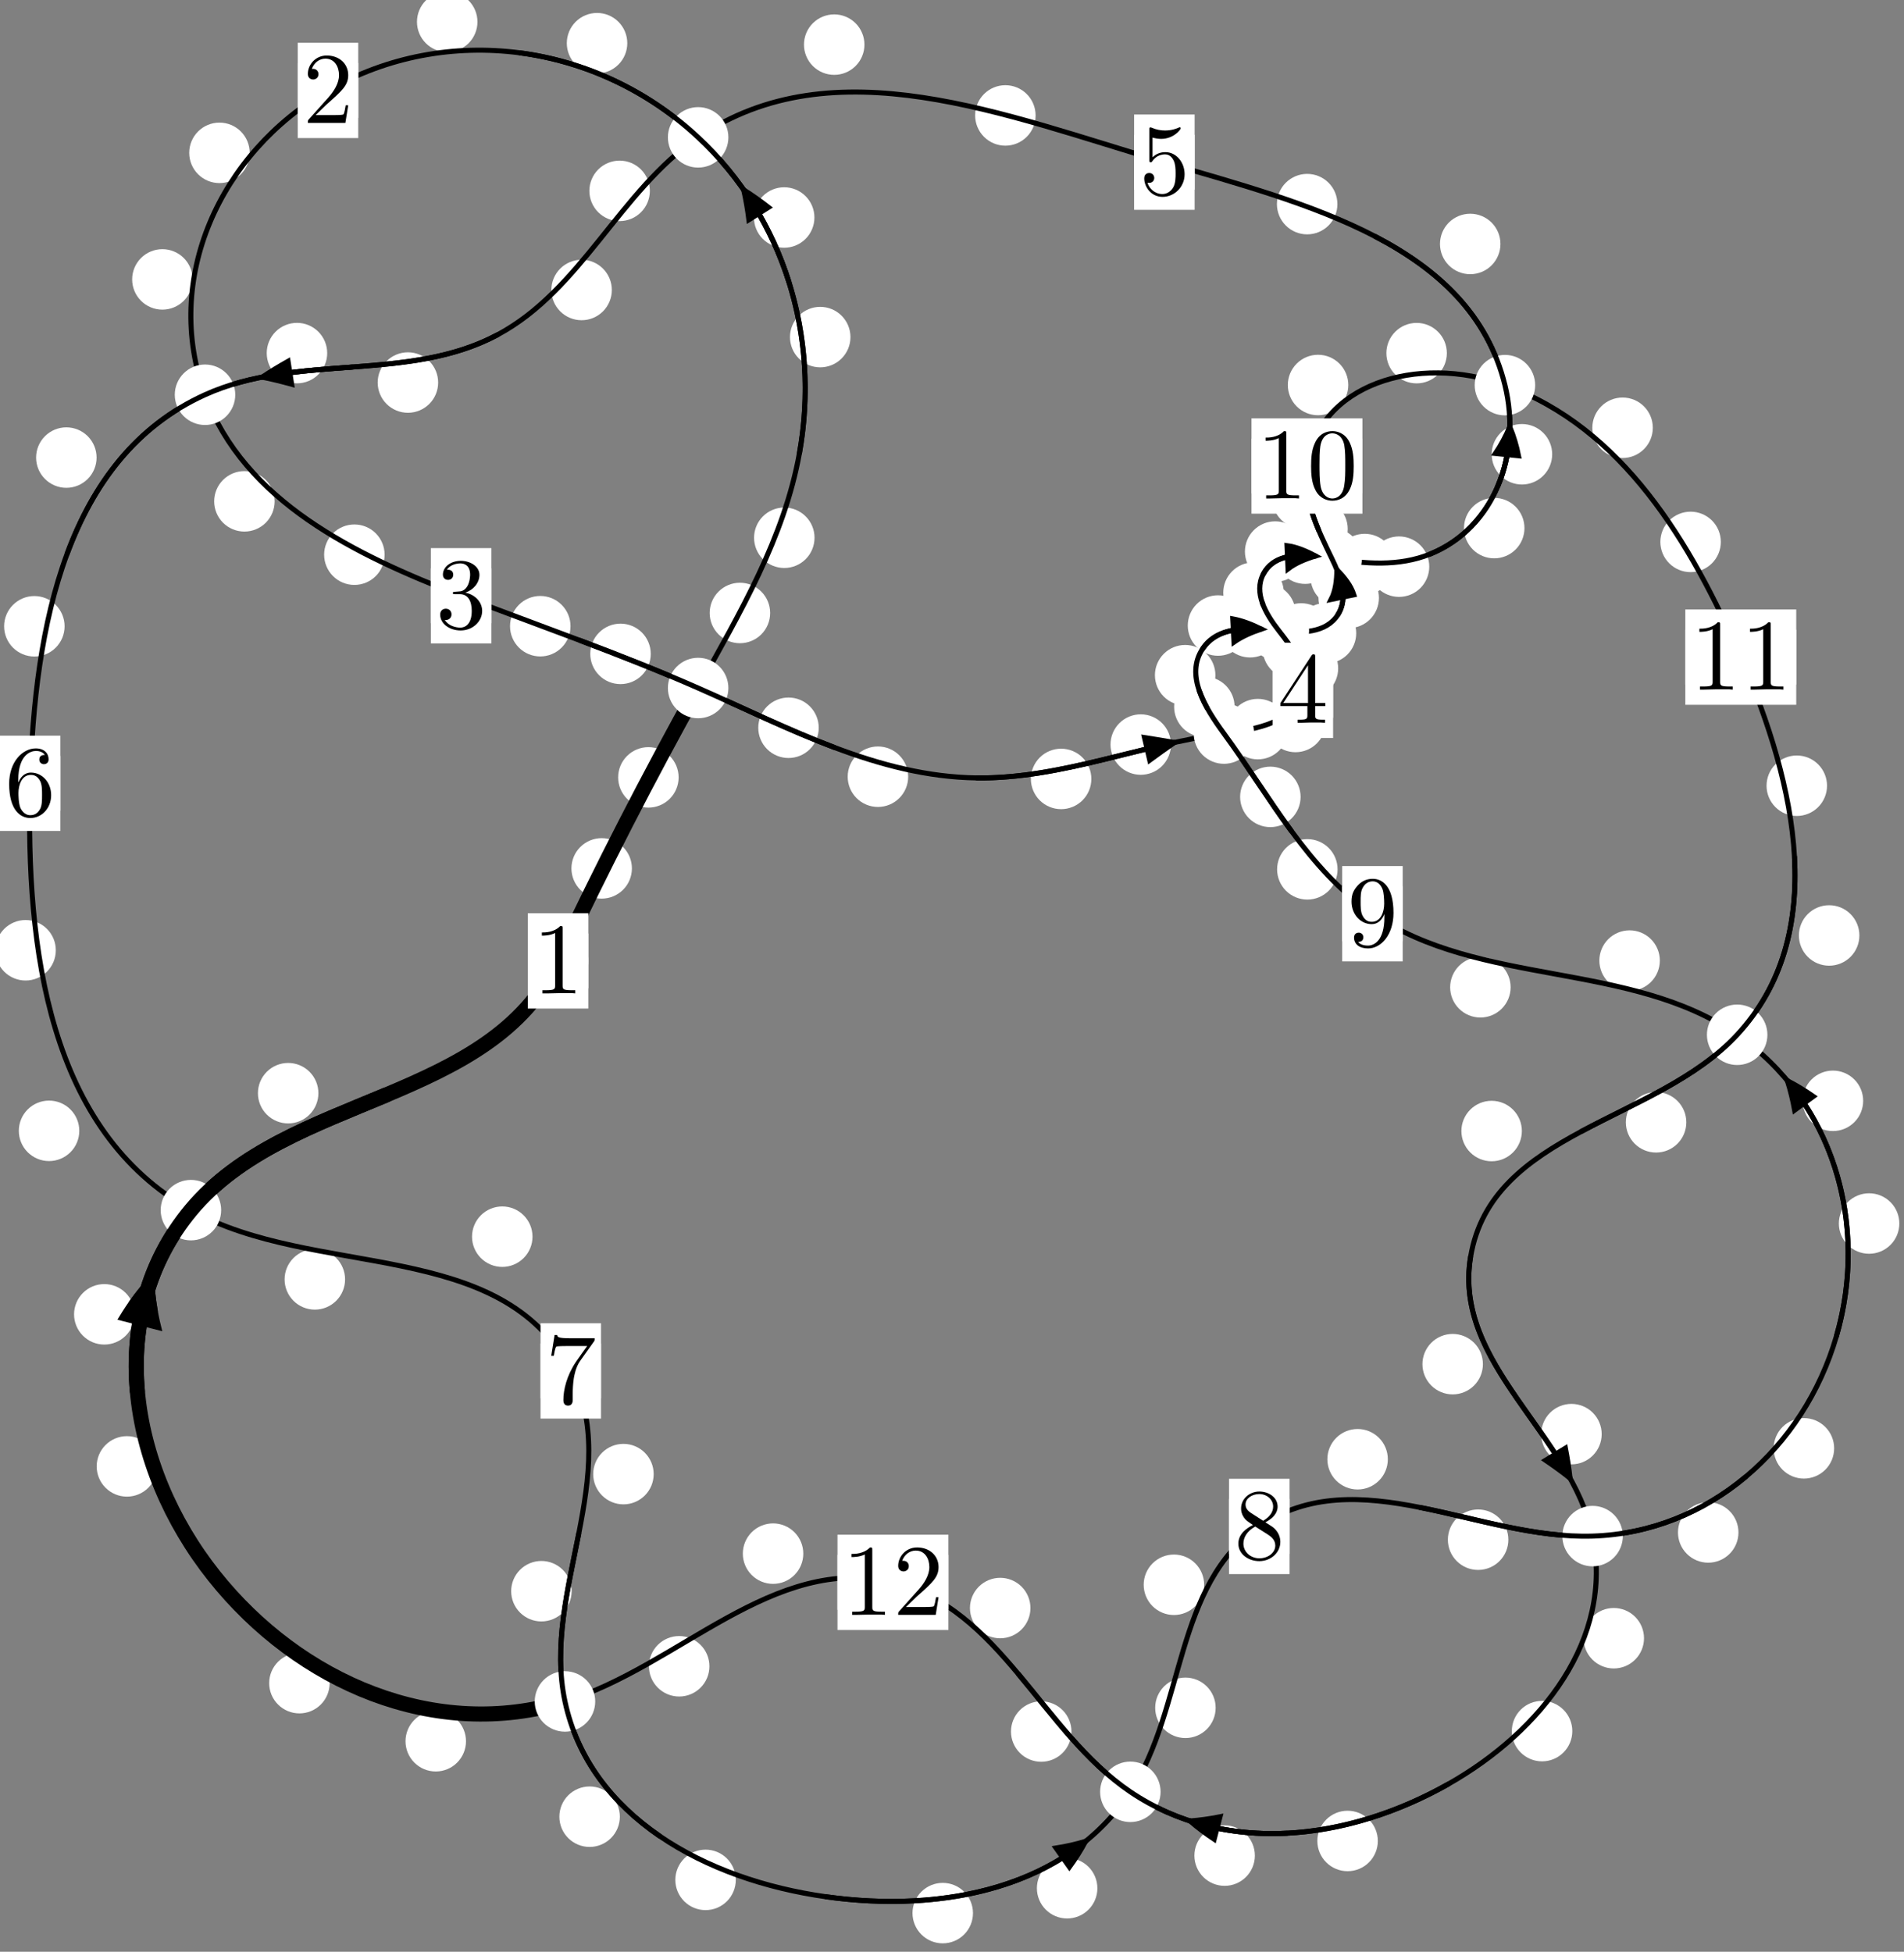 <?xml version="1.0"?>
<!-- Created by MetaPost 1.999 on 2021.07.06:0001 -->
<svg version="1.1" xmlns="http://www.w3.org/2000/svg" xmlns:xlink="http://www.w3.org/1999/xlink" width="188.181" height="192.899" viewBox="0 0 188.181 192.899">
<rect x="0" y="0" width="188.181" height="192.899" fill="#808080" stroke="none"/>
<!-- Original BoundingBox: -69.461044 -124.068405 118.720200 68.830399 -->
  <defs>
    <g transform="scale(0.01,0.01)" id="GLYPHcmr10_48">
      <path style="fill-rule: evenodd;" d="M460 -320C460 -400,455 -480,420 -554C374 -650,292 -666,250 -666C190 -666,117 -640,76 -547C44 -478,39 -400,39 -320C39 -245,43 -155,84 -79C127 2,200 22,249 22C303 22,379 1,423 -94C455 -163,460 -241,460 -320M249 -0C210 -0,151 -25,133 -121C122 -181,122 -273,122 -332C122 -396,122 -462,130 -516C149 -635,224 -644,249 -644C282 -644,348 -626,367 -527C377 -471,377 -395,377 -332C377 -257,377 -189,366 -125C351 -30,294 -0,249 -0"></path>
    </g>
    <g transform="scale(0.01,0.01)" id="GLYPHcmr10_49">
      <path style="fill-rule: evenodd;" d="M294 -640C294 -664,294 -666,271 -666C209 -602,121 -602,89 -602L89 -571C109 -571,168 -571,220 -597L220 -79C220 -43,217 -31,127 -31L95 -31L95 -0L257 -0L130 -3L217 -3L257 -3L297 -3L384 -3L419 -0L419 -31L387 -31C297 -31,294 -42,294 -79"></path>
    </g>
    <g transform="scale(0.01,0.01)" id="GLYPHcmr10_50">
      <path style="fill-rule: evenodd;" d="M127 -77L233 -180C389 -318,449 -372,449 -472C449 -586,359 -666,237 -666C124 -666,50 -574,50 -485C50 -429,100 -429,103 -429C120 -429,155 -441,155 -482C155 -508,137 -534,102 -534C94 -534,92 -534,89 -533C112 -598,166 -635,224 -635C315 -635,358 -554,358 -472C358 -392,308 -313,253 -251L61 -37C50 -26,50 -24,50 -0L421 -0L449 -174L424 -174C419 -144,412 -100,402 -85C395 -77,329 -77,307 -77"></path>
    </g>
    <g transform="scale(0.01,0.01)" id="GLYPHcmr10_51">
      <path style="fill-rule: evenodd;" d="M290 -352C372 -379,430 -449,430 -528C430 -610,342 -666,246 -666C145 -666,69 -606,69 -530C69 -497,91 -478,120 -478C151 -478,171 -500,171 -529C171 -579,124 -579,109 -579C140 -628,206 -641,242 -641C283 -641,338 -619,338 -529C338 -517,336 -459,310 -415C280 -367,246 -364,221 -363C213 -362,189 -360,182 -360C174 -359,167 -358,167 -348C167 -337,174 -337,191 -337L235 -337C317 -337,354 -269,354 -171C354 -35,285 -6,241 -6C198 -6,123 -23,88 -82C123 -77,154 -99,154 -137C154 -173,127 -193,98 -193C74 -193,42 -179,42 -135C42 -44,135 22,244 22C366 22,457 -69,457 -171C457 -253,394 -331,290 -352"></path>
    </g>
    <g transform="scale(0.01,0.01)" id="GLYPHcmr10_52">
      <path style="fill-rule: evenodd;" d="M294 -165L294 -78C294 -42,292 -31,218 -31L197 -31L197 -0L332 -0L238 -3L290 -3L332 -3L374 -3L427 -3L468 -0L468 -31L447 -31C373 -31,371 -42,371 -78L371 -165L471 -165L471 -196L371 -196L371 -651C371 -671,371 -677,355 -677C346 -677,343 -677,335 -665L28 -196L28 -165M300 -196L56 -196L300 -569"></path>
    </g>
    <g transform="scale(0.01,0.01)" id="GLYPHcmr10_53">
      <path style="fill-rule: evenodd;" d="M449 -201C449 -320,367 -420,259 -420C211 -420,168 -404,132 -369L132 -564C152 -558,185 -551,217 -551C340 -551,410 -642,410 -655C410 -661,407 -666,400 -666C399 -666,397 -666,392 -663C372 -654,323 -634,256 -634C216 -634,170 -641,123 -662C115 -665,113 -665,111 -665C101 -665,101 -657,101 -641L101 -345C101 -327,101 -319,115 -319C122 -319,124 -322,128 -328C139 -344,176 -398,257 -398C309 -398,334 -352,342 -334C358 -297,360 -258,360 -208C360 -173,360 -113,336 -71C312 -32,275 -6,229 -6C156 -6,99 -59,82 -118C85 -117,88 -116,99 -116C132 -116,149 -141,149 -165C149 -189,132 -214,99 -214C85 -214,50 -207,50 -161C50 -75,119 22,231 22C347 22,449 -74,449 -201"></path>
    </g>
    <g transform="scale(0.01,0.01)" id="GLYPHcmr10_54">
      <path style="fill-rule: evenodd;" d="M132 -328L132 -352C132 -605,256 -641,307 -641C331 -641,373 -635,395 -601C380 -601,340 -601,340 -556C340 -525,364 -510,386 -510C402 -510,432 -519,432 -558C432 -618,388 -666,305 -666C177 -666,42 -537,42 -316C42 -49,158 22,251 22C362 22,457 -72,457 -204C457 -331,368 -427,257 -427C189 -427,152 -376,132 -328M251 -6C188 -6,158 -66,152 -81C134 -128,134 -208,134 -226C134 -304,166 -404,256 -404C272 -404,318 -404,349 -342C367 -305,367 -254,367 -205C367 -157,367 -107,350 -71C320 -11,274 -6,251 -6"></path>
    </g>
    <g transform="scale(0.01,0.01)" id="GLYPHcmr10_55">
      <path style="fill-rule: evenodd;" d="M476 -609C485 -621,485 -623,485 -644L242 -644C120 -644,118 -657,114 -676L89 -676L56 -470L81 -470C84 -486,93 -549,106 -561C113 -567,191 -567,204 -567L411 -567C400 -551,321 -442,299 -409C209 -274,176 -135,176 -33C176 -23,176 22,222 22C268 22,268 -23,268 -33L268 -84C268 -139,271 -194,279 -248C283 -271,297 -357,341 -419"></path>
    </g>
    <g transform="scale(0.01,0.01)" id="GLYPHcmr10_56">
      <path style="fill-rule: evenodd;" d="M163 -457C117 -487,113 -521,113 -538C113 -599,178 -641,249 -641C322 -641,386 -589,386 -517C386 -460,347 -412,287 -377M309 -362C381 -399,430 -451,430 -517C430 -609,341 -666,250 -666C150 -666,69 -592,69 -499C69 -481,71 -436,113 -389C124 -377,161 -352,186 -335C128 -306,42 -250,42 -151C42 -45,144 22,249 22C362 22,457 -61,457 -168C457 -204,446 -249,408 -291C389 -312,373 -322,309 -362M209 -320L332 -242C360 -223,407 -193,407 -132C407 -58,332 -6,250 -6C164 -6,92 -68,92 -151C92 -209,124 -273,209 -320"></path>
    </g>
    <g transform="scale(0.01,0.01)" id="GLYPHcmr10_57">
      <path style="fill-rule: evenodd;" d="M367 -318L367 -286C367 -52,263 -6,205 -6C188 -6,134 -8,107 -42C151 -42,159 -71,159 -88C159 -119,135 -134,113 -134C97 -134,67 -125,67 -86C67 -19,121 22,206 22C335 22,457 -114,457 -329C457 -598,342 -666,253 -666C198 -666,149 -648,106 -603C65 -558,42 -516,42 -441C42 -316,130 -218,242 -218C303 -218,344 -260,367 -318M243 -241C227 -241,181 -241,150 -304C132 -341,132 -391,132 -440C132 -494,132 -541,153 -578C180 -628,218 -641,253 -641C299 -641,332 -607,349 -562C361 -530,365 -467,365 -421C365 -338,331 -241,243 -241"></path>
    </g>
  </defs>
  <path d="M62.454 85.827C62.454 85.034,62.139 84.274,61.579 83.713C61.018 83.153,60.258 82.838,59.465 82.838C58.673 82.838,57.913 83.153,57.352 83.713C56.792 84.274,56.477 85.034,56.477 85.827C56.477 86.619,56.792 87.38,57.352 87.94C57.913 88.501,58.673 88.815,59.465 88.815C60.258 88.815,61.018 88.501,61.579 87.94C62.139 87.38,62.454 86.619,62.454 85.827Z" style="fill: rgb(100%,100%,100%);stroke: none;"></path>
  <path d="M58.144 94.97C58.144 94.177,57.829 93.417,57.269 92.857C56.708 92.296,55.948 91.981,55.155 91.981C54.363 91.981,53.603 92.296,53.042 92.857C52.482 93.417,52.167 94.177,52.167 94.97C52.167 95.763,52.482 96.523,53.042 97.083C53.603 97.644,54.363 97.959,55.155 97.959C55.948 97.959,56.708 97.644,57.269 97.083C57.829 96.523,58.144 95.763,58.144 94.97Z" style="fill: rgb(100%,100%,100%);stroke: none;"></path>
  <path d="M76.118 60.583C76.118 59.791,75.803 59.03,75.243 58.47C74.682 57.909,73.922 57.594,73.129 57.594C72.337 57.594,71.577 57.909,71.016 58.47C70.456 59.03,70.141 59.791,70.141 60.583C70.141 61.376,70.456 62.136,71.016 62.697C71.577 63.257,72.337 63.572,73.129 63.572C73.922 63.572,74.682 63.257,75.243 62.697C75.803 62.136,76.118 61.376,76.118 60.583Z" style="fill: rgb(100%,100%,100%);stroke: none;"></path>
  <path d="M67.072 76.832C67.072 76.039,66.757 75.279,66.196 74.718C65.636 74.158,64.876 73.843,64.083 73.843C63.29 73.843,62.53 74.158,61.97 74.718C61.409 75.279,61.094 76.039,61.094 76.832C61.094 77.624,61.409 78.384,61.97 78.945C62.53 79.505,63.29 79.82,64.083 79.82C64.876 79.82,65.636 79.505,66.196 78.945C66.757 78.384,67.072 77.624,67.072 76.832Z" style="fill: rgb(100%,100%,100%);stroke: none;"></path>
  <path d="M84.055 33.316C84.055 32.523,83.74 31.763,83.179 31.203C82.619 30.642,81.859 30.327,81.066 30.327C80.273 30.327,79.513 30.642,78.952 31.203C78.392 31.763,78.077 32.523,78.077 33.316C78.077 34.109,78.392 34.869,78.952 35.429C79.513 35.99,80.273 36.305,81.066 36.305C81.859 36.305,82.619 35.99,83.179 35.429C83.74 34.869,84.055 34.109,84.055 33.316Z" style="fill: rgb(100%,100%,100%);stroke: none;"></path>
  <path d="M80.504 53.148C80.504 52.356,80.189 51.595,79.629 51.035C79.068 50.474,78.308 50.16,77.515 50.16C76.723 50.16,75.963 50.474,75.402 51.035C74.842 51.595,74.527 52.356,74.527 53.148C74.527 53.941,74.842 54.701,75.402 55.262C75.963 55.822,76.723 56.137,77.515 56.137C78.308 56.137,79.068 55.822,79.629 55.262C80.189 54.701,80.504 53.941,80.504 53.148Z" style="fill: rgb(100%,100%,100%);stroke: none;"></path>
  <path d="M61.997 4.268C61.997 3.475,61.683 2.715,61.122 2.155C60.562 1.594,59.801 1.279,59.009 1.279C58.216 1.279,57.456 1.594,56.895 2.155C56.335 2.715,56.02 3.475,56.02 4.268C56.02 5.061,56.335 5.821,56.895 6.381C57.456 6.942,58.216 7.257,59.009 7.257C59.801 7.257,60.562 6.942,61.122 6.381C61.683 5.821,61.997 5.061,61.997 4.268Z" style="fill: rgb(100%,100%,100%);stroke: none;"></path>
  <path d="M80.493 21.497C80.493 20.705,80.178 19.944,79.617 19.384C79.057 18.823,78.297 18.508,77.504 18.508C76.711 18.508,75.951 18.823,75.391 19.384C74.83 19.944,74.515 20.705,74.515 21.497C74.515 22.29,74.83 23.05,75.391 23.611C75.951 24.171,76.711 24.486,77.504 24.486C78.297 24.486,79.057 24.171,79.617 23.611C80.178 23.05,80.493 22.29,80.493 21.497Z" style="fill: rgb(100%,100%,100%);stroke: none;"></path>
  <path d="M24.679 15.107C24.679 14.315,24.364 13.554,23.804 12.994C23.243 12.433,22.483 12.118,21.69 12.118C20.898 12.118,20.137 12.433,19.577 12.994C19.016 13.554,18.702 14.315,18.702 15.107C18.702 15.9,19.016 16.66,19.577 17.221C20.137 17.781,20.898 18.096,21.69 18.096C22.483 18.096,23.243 17.781,23.804 17.221C24.364 16.66,24.679 15.9,24.679 15.107Z" style="fill: rgb(100%,100%,100%);stroke: none;"></path>
  <path d="M47.189 2.158C47.189 1.366,46.874 0.605,46.313 0.045C45.753 -0.515,44.993 -0.83,44.2 -0.83C43.407 -0.83,42.647 -0.515,42.087 0.045C41.526 0.605,41.211 1.366,41.211 2.158C41.211 2.951,41.526 3.711,42.087 4.272C42.647 4.832,43.407 5.147,44.2 5.147C44.993 5.147,45.753 4.832,46.313 4.272C46.874 3.711,47.189 2.951,47.189 2.158Z" style="fill: rgb(100%,100%,100%);stroke: none;"></path>
  <path d="M27.144 49.549C27.144 48.757,26.829 47.996,26.269 47.436C25.708 46.875,24.948 46.561,24.156 46.561C23.363 46.561,22.603 46.875,22.042 47.436C21.482 47.996,21.167 48.757,21.167 49.549C21.167 50.342,21.482 51.102,22.042 51.663C22.603 52.223,23.363 52.538,24.156 52.538C24.948 52.538,25.708 52.223,26.269 51.663C26.829 51.102,27.144 50.342,27.144 49.549Z" style="fill: rgb(100%,100%,100%);stroke: none;"></path>
  <path d="M19.039 27.615C19.039 26.822,18.724 26.062,18.164 25.502C17.603 24.941,16.843 24.626,16.05 24.626C15.258 24.626,14.497 24.941,13.937 25.502C13.376 26.062,13.062 26.822,13.062 27.615C13.062 28.408,13.376 29.168,13.937 29.728C14.497 30.289,15.258 30.604,16.05 30.604C16.843 30.604,17.603 30.289,18.164 29.728C18.724 29.168,19.039 28.408,19.039 27.615Z" style="fill: rgb(100%,100%,100%);stroke: none;"></path>
  <path d="M56.386 61.89C56.386 61.097,56.071 60.337,55.51 59.777C54.95 59.216,54.19 58.901,53.397 58.901C52.604 58.901,51.844 59.216,51.284 59.777C50.723 60.337,50.408 61.097,50.408 61.89C50.408 62.683,50.723 63.443,51.284 64.003C51.844 64.564,52.604 64.879,53.397 64.879C54.19 64.879,54.95 64.564,55.51 64.003C56.071 63.443,56.386 62.683,56.386 61.89Z" style="fill: rgb(100%,100%,100%);stroke: none;"></path>
  <path d="M38.014 54.822C38.014 54.03,37.699 53.269,37.138 52.709C36.578 52.148,35.818 51.834,35.025 51.834C34.232 51.834,33.472 52.148,32.912 52.709C32.351 53.269,32.036 54.03,32.036 54.822C32.036 55.615,32.351 56.375,32.912 56.936C33.472 57.496,34.232 57.811,35.025 57.811C35.818 57.811,36.578 57.496,37.138 56.936C37.699 56.375,38.014 55.615,38.014 54.822Z" style="fill: rgb(100%,100%,100%);stroke: none;"></path>
  <path d="M80.92 71.928C80.92 71.136,80.605 70.376,80.045 69.815C79.485 69.255,78.724 68.94,77.932 68.94C77.139 68.94,76.379 69.255,75.818 69.815C75.258 70.376,74.943 71.136,74.943 71.928C74.943 72.721,75.258 73.481,75.818 74.042C76.379 74.602,77.139 74.917,77.932 74.917C78.724 74.917,79.485 74.602,80.045 74.042C80.605 73.481,80.92 72.721,80.92 71.928Z" style="fill: rgb(100%,100%,100%);stroke: none;"></path>
  <path d="M64.317 64.626C64.317 63.833,64.002 63.073,63.441 62.512C62.881 61.952,62.121 61.637,61.328 61.637C60.535 61.637,59.775 61.952,59.215 62.512C58.654 63.073,58.339 63.833,58.339 64.626C58.339 65.418,58.654 66.178,59.215 66.739C59.775 67.299,60.535 67.614,61.328 67.614C62.121 67.614,62.881 67.299,63.441 66.739C64.002 66.178,64.317 65.418,64.317 64.626Z" style="fill: rgb(100%,100%,100%);stroke: none;"></path>
  <path d="M107.863 76.984C107.863 76.192,107.548 75.432,106.988 74.871C106.428 74.311,105.667 73.996,104.875 73.996C104.082 73.996,103.322 74.311,102.761 74.871C102.201 75.432,101.886 76.192,101.886 76.984C101.886 77.777,102.201 78.537,102.761 79.098C103.322 79.658,104.082 79.973,104.875 79.973C105.667 79.973,106.428 79.658,106.988 79.098C107.548 78.537,107.863 77.777,107.863 76.984Z" style="fill: rgb(100%,100%,100%);stroke: none;"></path>
  <path d="M89.759 76.766C89.759 75.973,89.444 75.213,88.883 74.653C88.323 74.092,87.563 73.777,86.77 73.777C85.977 73.777,85.217 74.092,84.657 74.653C84.096 75.213,83.781 75.973,83.781 76.766C83.781 77.559,84.096 78.319,84.657 78.879C85.217 79.44,85.977 79.755,86.77 79.755C87.563 79.755,88.323 79.44,88.883 78.879C89.444 78.319,89.759 77.559,89.759 76.766Z" style="fill: rgb(100%,100%,100%);stroke: none;"></path>
  <path d="M127.307 72.061C127.307 71.268,126.992 70.508,126.431 69.948C125.871 69.387,125.111 69.072,124.318 69.072C123.525 69.072,122.765 69.387,122.205 69.948C121.644 70.508,121.329 71.268,121.329 72.061C121.329 72.854,121.644 73.614,122.205 74.174C122.765 74.735,123.525 75.05,124.318 75.05C125.111 75.05,125.871 74.735,126.431 74.174C126.992 73.614,127.307 72.854,127.307 72.061Z" style="fill: rgb(100%,100%,100%);stroke: none;"></path>
  <path d="M115.733 73.588C115.733 72.795,115.418 72.035,114.858 71.475C114.297 70.914,113.537 70.599,112.745 70.599C111.952 70.599,111.192 70.914,110.631 71.475C110.071 72.035,109.756 72.795,109.756 73.588C109.756 74.381,110.071 75.141,110.631 75.701C111.192 76.262,111.952 76.577,112.745 76.577C113.537 76.577,114.297 76.262,114.858 75.701C115.418 75.141,115.733 74.381,115.733 73.588Z" style="fill: rgb(100%,100%,100%);stroke: none;"></path>
  <path d="M132.257 66.057C132.257 65.264,131.942 64.504,131.381 63.944C130.821 63.383,130.061 63.068,129.268 63.068C128.475 63.068,127.715 63.383,127.155 63.944C126.594 64.504,126.279 65.264,126.279 66.057C126.279 66.85,126.594 67.61,127.155 68.17C127.715 68.731,128.475 69.046,129.268 69.046C130.061 69.046,130.821 68.731,131.381 68.17C131.942 67.61,132.257 66.85,132.257 66.057Z" style="fill: rgb(100%,100%,100%);stroke: none;"></path>
  <path d="M131.031 71.355C131.031 70.562,130.716 69.802,130.155 69.242C129.595 68.681,128.835 68.366,128.042 68.366C127.249 68.366,126.489 68.681,125.929 69.242C125.368 69.802,125.053 70.562,125.053 71.355C125.053 72.148,125.368 72.908,125.929 73.468C126.489 74.029,127.249 74.344,128.042 74.344C128.835 74.344,129.595 74.029,130.155 73.468C130.716 72.908,131.031 72.148,131.031 71.355Z" style="fill: rgb(100%,100%,100%);stroke: none;"></path>
  <path d="M128.052 60.637C128.052 59.844,127.737 59.084,127.176 58.524C126.616 57.963,125.855 57.648,125.063 57.648C124.27 57.648,123.51 57.963,122.949 58.524C122.389 59.084,122.074 59.844,122.074 60.637C122.074 61.43,122.389 62.19,122.949 62.75C123.51 63.311,124.27 63.626,125.063 63.626C125.855 63.626,126.616 63.311,127.176 62.75C127.737 62.19,128.052 61.43,128.052 60.637Z" style="fill: rgb(100%,100%,100%);stroke: none;"></path>
  <path d="M130.771 64.109C130.771 63.317,130.456 62.557,129.895 61.996C129.335 61.436,128.575 61.121,127.782 61.121C126.989 61.121,126.229 61.436,125.669 61.996C125.108 62.557,124.793 63.317,124.793 64.109C124.793 64.902,125.108 65.662,125.669 66.223C126.229 66.783,126.989 67.098,127.782 67.098C128.575 67.098,129.335 66.783,129.895 66.223C130.456 65.662,130.771 64.902,130.771 64.109Z" style="fill: rgb(100%,100%,100%);stroke: none;"></path>
  <path d="M129.02 54.513C129.02 53.72,128.705 52.96,128.144 52.4C127.584 51.839,126.824 51.524,126.031 51.524C125.238 51.524,124.478 51.839,123.918 52.4C123.357 52.96,123.042 53.72,123.042 54.513C123.042 55.306,123.357 56.066,123.918 56.626C124.478 57.187,125.238 57.502,126.031 57.502C126.824 57.502,127.584 57.187,128.144 56.626C128.705 56.066,129.02 55.306,129.02 54.513Z" style="fill: rgb(100%,100%,100%);stroke: none;"></path>
  <path d="M126.879 58.574C126.879 57.781,126.564 57.021,126.003 56.461C125.443 55.9,124.683 55.585,123.89 55.585C123.097 55.585,122.337 55.9,121.777 56.461C121.216 57.021,120.901 57.781,120.901 58.574C120.901 59.367,121.216 60.127,121.777 60.687C122.337 61.248,123.097 61.563,123.89 61.563C124.683 61.563,125.443 61.248,126.003 60.687C126.564 60.127,126.879 59.367,126.879 58.574Z" style="fill: rgb(100%,100%,100%);stroke: none;"></path>
  <path d="M137.869 55.746C137.869 54.953,137.554 54.193,136.993 53.632C136.433 53.072,135.673 52.757,134.88 52.757C134.087 52.757,133.327 53.072,132.767 53.632C132.206 54.193,131.891 54.953,131.891 55.746C131.891 56.538,132.206 57.299,132.767 57.859C133.327 58.419,134.087 58.734,134.88 58.734C135.673 58.734,136.433 58.419,136.993 57.859C137.554 57.299,137.869 56.538,137.869 55.746Z" style="fill: rgb(100%,100%,100%);stroke: none;"></path>
  <path d="M131.985 54.721C131.985 53.929,131.67 53.169,131.11 52.608C130.549 52.048,129.789 51.733,128.997 51.733C128.204 51.733,127.444 52.048,126.883 52.608C126.323 53.169,126.008 53.929,126.008 54.721C126.008 55.514,126.323 56.274,126.883 56.835C127.444 57.395,128.204 57.71,128.997 57.71C129.789 57.71,130.549 57.395,131.11 56.835C131.67 56.274,131.985 55.514,131.985 54.721Z" style="fill: rgb(100%,100%,100%);stroke: none;"></path>
  <path d="M150.67 52.194C150.67 51.402,150.355 50.642,149.795 50.081C149.234 49.521,148.474 49.206,147.681 49.206C146.889 49.206,146.128 49.521,145.568 50.081C145.007 50.642,144.693 51.402,144.693 52.194C144.693 52.987,145.007 53.747,145.568 54.308C146.128 54.868,146.889 55.183,147.681 55.183C148.474 55.183,149.234 54.868,149.795 54.308C150.355 53.747,150.67 52.987,150.67 52.194Z" style="fill: rgb(100%,100%,100%);stroke: none;"></path>
  <path d="M141.261 56.005C141.261 55.213,140.946 54.452,140.386 53.892C139.825 53.331,139.065 53.017,138.273 53.017C137.48 53.017,136.72 53.331,136.159 53.892C135.599 54.452,135.284 55.213,135.284 56.005C135.284 56.798,135.599 57.558,136.159 58.119C136.72 58.679,137.48 58.994,138.273 58.994C139.065 58.994,139.825 58.679,140.386 58.119C140.946 57.558,141.261 56.798,141.261 56.005Z" style="fill: rgb(100%,100%,100%);stroke: none;"></path>
  <path d="M148.296 24.112C148.296 23.319,147.981 22.559,147.421 21.998C146.86 21.438,146.1 21.123,145.307 21.123C144.515 21.123,143.755 21.438,143.194 21.998C142.634 22.559,142.319 23.319,142.319 24.112C142.319 24.904,142.634 25.664,143.194 26.225C143.755 26.785,144.515 27.1,145.307 27.1C146.1 27.1,146.86 26.785,147.421 26.225C147.981 25.664,148.296 24.904,148.296 24.112Z" style="fill: rgb(100%,100%,100%);stroke: none;"></path>
  <path d="M153.409 44.897C153.409 44.104,153.094 43.344,152.533 42.784C151.973 42.223,151.213 41.908,150.42 41.908C149.627 41.908,148.867 42.223,148.307 42.784C147.746 43.344,147.431 44.104,147.431 44.897C147.431 45.69,147.746 46.45,148.307 47.01C148.867 47.571,149.627 47.886,150.42 47.886C151.213 47.886,151.973 47.571,152.533 47.01C153.094 46.45,153.409 45.69,153.409 44.897Z" style="fill: rgb(100%,100%,100%);stroke: none;"></path>
  <path d="M102.354 11.409C102.354 10.616,102.039 9.856,101.479 9.296C100.918 8.735,100.158 8.42,99.366 8.42C98.573 8.42,97.813 8.735,97.252 9.296C96.692 9.856,96.377 10.616,96.377 11.409C96.377 12.202,96.692 12.962,97.252 13.522C97.813 14.083,98.573 14.398,99.366 14.398C100.158 14.398,100.918 14.083,101.479 13.522C102.039 12.962,102.354 12.202,102.354 11.409Z" style="fill: rgb(100%,100%,100%);stroke: none;"></path>
  <path d="M132.182 20.174C132.182 19.382,131.867 18.621,131.306 18.061C130.746 17.5,129.986 17.186,129.193 17.186C128.4 17.186,127.64 17.5,127.08 18.061C126.519 18.621,126.204 19.382,126.204 20.174C126.204 20.967,126.519 21.727,127.08 22.288C127.64 22.848,128.4 23.163,129.193 23.163C129.986 23.163,130.746 22.848,131.306 22.288C131.867 21.727,132.182 20.967,132.182 20.174Z" style="fill: rgb(100%,100%,100%);stroke: none;"></path>
  <path d="M64.229 18.864C64.229 18.071,63.914 17.311,63.353 16.75C62.793 16.19,62.032 15.875,61.24 15.875C60.447 15.875,59.687 16.19,59.126 16.75C58.566 17.311,58.251 18.071,58.251 18.864C58.251 19.656,58.566 20.416,59.126 20.977C59.687 21.537,60.447 21.852,61.24 21.852C62.032 21.852,62.793 21.537,63.353 20.977C63.914 20.416,64.229 19.656,64.229 18.864Z" style="fill: rgb(100%,100%,100%);stroke: none;"></path>
  <path d="M85.437 4.41C85.437 3.618,85.123 2.858,84.562 2.297C84.002 1.737,83.241 1.422,82.449 1.422C81.656 1.422,80.896 1.737,80.335 2.297C79.775 2.858,79.46 3.618,79.46 4.41C79.46 5.203,79.775 5.963,80.335 6.524C80.896 7.084,81.656 7.399,82.449 7.399C83.241 7.399,84.002 7.084,84.562 6.524C85.123 5.963,85.437 5.203,85.437 4.41Z" style="fill: rgb(100%,100%,100%);stroke: none;"></path>
  <path d="M43.305 37.808C43.305 37.016,42.99 36.256,42.43 35.695C41.869 35.135,41.109 34.82,40.317 34.82C39.524 34.82,38.764 35.135,38.203 35.695C37.643 36.256,37.328 37.016,37.328 37.808C37.328 38.601,37.643 39.361,38.203 39.922C38.764 40.482,39.524 40.797,40.317 40.797C41.109 40.797,41.869 40.482,42.43 39.922C42.99 39.361,43.305 38.601,43.305 37.808Z" style="fill: rgb(100%,100%,100%);stroke: none;"></path>
  <path d="M60.471 28.661C60.471 27.868,60.156 27.108,59.595 26.547C59.035 25.987,58.275 25.672,57.482 25.672C56.689 25.672,55.929 25.987,55.369 26.547C54.808 27.108,54.493 27.868,54.493 28.661C54.493 29.453,54.808 30.213,55.369 30.774C55.929 31.334,56.689 31.649,57.482 31.649C58.275 31.649,59.035 31.334,59.595 30.774C60.156 30.213,60.471 29.453,60.471 28.661Z" style="fill: rgb(100%,100%,100%);stroke: none;"></path>
  <path d="M9.546 45.224C9.546 44.431,9.231 43.671,8.671 43.111C8.11 42.55,7.35 42.235,6.557 42.235C5.765 42.235,5.004 42.55,4.444 43.111C3.883 43.671,3.568 44.431,3.568 45.224C3.568 46.017,3.883 46.777,4.444 47.337C5.004 47.898,5.765 48.213,6.557 48.213C7.35 48.213,8.11 47.898,8.671 47.337C9.231 46.777,9.546 46.017,9.546 45.224Z" style="fill: rgb(100%,100%,100%);stroke: none;"></path>
  <path d="M32.339 34.898C32.339 34.105,32.024 33.345,31.464 32.785C30.903 32.224,30.143 31.909,29.35 31.909C28.558 31.909,27.798 32.224,27.237 32.785C26.677 33.345,26.362 34.105,26.362 34.898C26.362 35.691,26.677 36.451,27.237 37.011C27.798 37.572,28.558 37.887,29.35 37.887C30.143 37.887,30.903 37.572,31.464 37.011C32.024 36.451,32.339 35.691,32.339 34.898Z" style="fill: rgb(100%,100%,100%);stroke: none;"></path>
  <path d="M5.516 93.919C5.516 93.126,5.201 92.366,4.641 91.806C4.081 91.245,3.32 90.93,2.528 90.93C1.735 90.93,0.975 91.245,0.414 91.806C-0.146 92.366,-0.461 93.126,-0.461 93.919C-0.461 94.712,-0.146 95.472,0.414 96.032C0.975 96.593,1.735 96.908,2.528 96.908C3.32 96.908,4.081 96.593,4.641 96.032C5.201 95.472,5.516 94.712,5.516 93.919Z" style="fill: rgb(100%,100%,100%);stroke: none;"></path>
  <path d="M6.385 61.898C6.385 61.105,6.07 60.345,5.509 59.785C4.949 59.224,4.189 58.909,3.396 58.909C2.603 58.909,1.843 59.224,1.283 59.785C0.722 60.345,0.407 61.105,0.407 61.898C0.407 62.691,0.722 63.451,1.283 64.011C1.843 64.572,2.603 64.887,3.396 64.887C4.189 64.887,4.949 64.572,5.509 64.011C6.07 63.451,6.385 62.691,6.385 61.898Z" style="fill: rgb(100%,100%,100%);stroke: none;"></path>
  <path d="M34.106 126.447C34.106 125.654,33.791 124.894,33.23 124.334C32.67 123.773,31.91 123.458,31.117 123.458C30.324 123.458,29.564 123.773,29.004 124.334C28.443 124.894,28.128 125.654,28.128 126.447C28.128 127.24,28.443 128,29.004 128.56C29.564 129.121,30.324 129.436,31.117 129.436C31.91 129.436,32.67 129.121,33.23 128.56C33.791 128,34.106 127.24,34.106 126.447Z" style="fill: rgb(100%,100%,100%);stroke: none;"></path>
  <path d="M7.837 111.764C7.837 110.971,7.523 110.211,6.962 109.651C6.402 109.09,5.641 108.775,4.849 108.775C4.056 108.775,3.296 109.09,2.735 109.651C2.175 110.211,1.86 110.971,1.86 111.764C1.86 112.557,2.175 113.317,2.735 113.877C3.296 114.438,4.056 114.753,4.849 114.753C5.641 114.753,6.402 114.438,6.962 113.877C7.523 113.317,7.837 112.557,7.837 111.764Z" style="fill: rgb(100%,100%,100%);stroke: none;"></path>
  <path d="M64.607 145.692C64.607 144.899,64.292 144.139,63.731 143.578C63.171 143.018,62.411 142.703,61.618 142.703C60.825 142.703,60.065 143.018,59.505 143.578C58.944 144.139,58.629 144.899,58.629 145.692C58.629 146.484,58.944 147.245,59.505 147.805C60.065 148.366,60.825 148.681,61.618 148.681C62.411 148.681,63.171 148.366,63.731 147.805C64.292 147.245,64.607 146.484,64.607 145.692Z" style="fill: rgb(100%,100%,100%);stroke: none;"></path>
  <path d="M52.63 122.225C52.63 121.432,52.315 120.672,51.754 120.112C51.194 119.551,50.433 119.236,49.641 119.236C48.848 119.236,48.088 119.551,47.527 120.112C46.967 120.672,46.652 121.432,46.652 122.225C46.652 123.018,46.967 123.778,47.527 124.338C48.088 124.899,48.848 125.214,49.641 125.214C50.433 125.214,51.194 124.899,51.754 124.338C52.315 123.778,52.63 123.018,52.63 122.225Z" style="fill: rgb(100%,100%,100%);stroke: none;"></path>
  <path d="M61.263 179.551C61.263 178.759,60.948 177.999,60.387 177.438C59.827 176.878,59.066 176.563,58.274 176.563C57.481 176.563,56.721 176.878,56.16 177.438C55.6 177.999,55.285 178.759,55.285 179.551C55.285 180.344,55.6 181.104,56.16 181.665C56.721 182.225,57.481 182.54,58.274 182.54C59.066 182.54,59.827 182.225,60.387 181.665C60.948 181.104,61.263 180.344,61.263 179.551Z" style="fill: rgb(100%,100%,100%);stroke: none;"></path>
  <path d="M56.498 157.264C56.498 156.471,56.183 155.711,55.623 155.151C55.062 154.59,54.302 154.275,53.509 154.275C52.717 154.275,51.957 154.59,51.396 155.151C50.836 155.711,50.521 156.471,50.521 157.264C50.521 158.057,50.836 158.817,51.396 159.377C51.957 159.938,52.717 160.253,53.509 160.253C54.302 160.253,55.062 159.938,55.623 159.377C56.183 158.817,56.498 158.057,56.498 157.264Z" style="fill: rgb(100%,100%,100%);stroke: none;"></path>
  <path d="M96.164 189.08C96.164 188.287,95.849 187.527,95.289 186.966C94.728 186.406,93.968 186.091,93.175 186.091C92.383 186.091,91.623 186.406,91.062 186.966C90.502 187.527,90.187 188.287,90.187 189.08C90.187 189.872,90.502 190.633,91.062 191.193C91.623 191.753,92.383 192.068,93.175 192.068C93.968 192.068,94.728 191.753,95.289 191.193C95.849 190.633,96.164 189.872,96.164 189.08Z" style="fill: rgb(100%,100%,100%);stroke: none;"></path>
  <path d="M72.722 185.795C72.722 185.003,72.407 184.242,71.847 183.682C71.286 183.121,70.526 182.806,69.733 182.806C68.941 182.806,68.181 183.121,67.62 183.682C67.06 184.242,66.745 185.003,66.745 185.795C66.745 186.588,67.06 187.348,67.62 187.909C68.181 188.469,68.941 188.784,69.733 188.784C70.526 188.784,71.286 188.469,71.847 187.909C72.407 187.348,72.722 186.588,72.722 185.795Z" style="fill: rgb(100%,100%,100%);stroke: none;"></path>
  <path d="M120.149 168.79C120.149 167.998,119.835 167.237,119.274 166.677C118.714 166.116,117.953 165.802,117.161 165.802C116.368 165.802,115.608 166.116,115.047 166.677C114.487 167.237,114.172 167.998,114.172 168.79C114.172 169.583,114.487 170.343,115.047 170.904C115.608 171.464,116.368 171.779,117.161 171.779C117.953 171.779,118.714 171.464,119.274 170.904C119.835 170.343,120.149 169.583,120.149 168.79Z" style="fill: rgb(100%,100%,100%);stroke: none;"></path>
  <path d="M108.459 186.622C108.459 185.829,108.144 185.069,107.583 184.508C107.023 183.948,106.263 183.633,105.47 183.633C104.677 183.633,103.917 183.948,103.357 184.508C102.796 185.069,102.481 185.829,102.481 186.622C102.481 187.414,102.796 188.175,103.357 188.735C103.917 189.296,104.677 189.61,105.47 189.61C106.263 189.61,107.023 189.296,107.583 188.735C108.144 188.175,108.459 187.414,108.459 186.622Z" style="fill: rgb(100%,100%,100%);stroke: none;"></path>
  <path d="M137.167 144.222C137.167 143.429,136.852 142.669,136.292 142.109C135.731 141.548,134.971 141.233,134.179 141.233C133.386 141.233,132.626 141.548,132.065 142.109C131.505 142.669,131.19 143.429,131.19 144.222C131.19 145.015,131.505 145.775,132.065 146.335C132.626 146.896,133.386 147.211,134.179 147.211C134.971 147.211,135.731 146.896,136.292 146.335C136.852 145.775,137.167 145.015,137.167 144.222Z" style="fill: rgb(100%,100%,100%);stroke: none;"></path>
  <path d="M119.013 156.63C119.013 155.837,118.698 155.077,118.138 154.517C117.577 153.956,116.817 153.641,116.025 153.641C115.232 153.641,114.472 153.956,113.911 154.517C113.351 155.077,113.036 155.837,113.036 156.63C113.036 157.423,113.351 158.183,113.911 158.743C114.472 159.304,115.232 159.619,116.025 159.619C116.817 159.619,117.577 159.304,118.138 158.743C118.698 158.183,119.013 157.423,119.013 156.63Z" style="fill: rgb(100%,100%,100%);stroke: none;"></path>
  <path d="M171.82 151.459C171.82 150.666,171.505 149.906,170.944 149.345C170.384 148.785,169.624 148.47,168.831 148.47C168.038 148.47,167.278 148.785,166.718 149.345C166.157 149.906,165.842 150.666,165.842 151.459C165.842 152.251,166.157 153.012,166.718 153.572C167.278 154.132,168.038 154.447,168.831 154.447C169.624 154.447,170.384 154.132,170.944 153.572C171.505 153.012,171.82 152.251,171.82 151.459Z" style="fill: rgb(100%,100%,100%);stroke: none;"></path>
  <path d="M149.078 152.175C149.078 151.382,148.763 150.622,148.202 150.061C147.642 149.501,146.882 149.186,146.089 149.186C145.296 149.186,144.536 149.501,143.976 150.061C143.415 150.622,143.1 151.382,143.1 152.175C143.1 152.967,143.415 153.727,143.976 154.288C144.536 154.848,145.296 155.163,146.089 155.163C146.882 155.163,147.642 154.848,148.202 154.288C148.763 153.727,149.078 152.967,149.078 152.175Z" style="fill: rgb(100%,100%,100%);stroke: none;"></path>
  <path d="M187.72 120.925C187.72 120.132,187.405 119.372,186.845 118.812C186.284 118.251,185.524 117.936,184.731 117.936C183.939 117.936,183.179 118.251,182.618 118.812C182.058 119.372,181.743 120.132,181.743 120.925C181.743 121.718,182.058 122.478,182.618 123.038C183.179 123.599,183.939 123.914,184.731 123.914C185.524 123.914,186.284 123.599,186.845 123.038C187.405 122.478,187.72 121.718,187.72 120.925Z" style="fill: rgb(100%,100%,100%);stroke: none;"></path>
  <path d="M181.277 143.144C181.277 142.352,180.962 141.592,180.402 141.031C179.841 140.471,179.081 140.156,178.288 140.156C177.496 140.156,176.736 140.471,176.175 141.031C175.615 141.592,175.3 142.352,175.3 143.144C175.3 143.937,175.615 144.697,176.175 145.258C176.736 145.818,177.496 146.133,178.288 146.133C179.081 146.133,179.841 145.818,180.402 145.258C180.962 144.697,181.277 143.937,181.277 143.144Z" style="fill: rgb(100%,100%,100%);stroke: none;"></path>
  <path d="M164.05 94.937C164.05 94.145,163.735 93.384,163.174 92.824C162.614 92.264,161.853 91.949,161.061 91.949C160.268 91.949,159.508 92.264,158.947 92.824C158.387 93.384,158.072 94.145,158.072 94.937C158.072 95.73,158.387 96.49,158.947 97.051C159.508 97.611,160.268 97.926,161.061 97.926C161.853 97.926,162.614 97.611,163.174 97.051C163.735 96.49,164.05 95.73,164.05 94.937Z" style="fill: rgb(100%,100%,100%);stroke: none;"></path>
  <path d="M184.145 108.799C184.145 108.006,183.831 107.246,183.27 106.685C182.71 106.125,181.949 105.81,181.157 105.81C180.364 105.81,179.604 106.125,179.043 106.685C178.483 107.246,178.168 108.006,178.168 108.799C178.168 109.591,178.483 110.351,179.043 110.912C179.604 111.472,180.364 111.787,181.157 111.787C181.949 111.787,182.71 111.472,183.27 110.912C183.831 110.351,184.145 109.591,184.145 108.799Z" style="fill: rgb(100%,100%,100%);stroke: none;"></path>
  <path d="M132.199 85.921C132.199 85.129,131.884 84.368,131.324 83.808C130.763 83.247,130.003 82.933,129.211 82.933C128.418 82.933,127.658 83.247,127.097 83.808C126.537 84.368,126.222 85.129,126.222 85.921C126.222 86.714,126.537 87.474,127.097 88.035C127.658 88.595,128.418 88.91,129.211 88.91C130.003 88.91,130.763 88.595,131.324 88.035C131.884 87.474,132.199 86.714,132.199 85.921Z" style="fill: rgb(100%,100%,100%);stroke: none;"></path>
  <path d="M149.302 97.577C149.302 96.784,148.987 96.024,148.427 95.463C147.867 94.903,147.106 94.588,146.314 94.588C145.521 94.588,144.761 94.903,144.2 95.463C143.64 96.024,143.325 96.784,143.325 97.577C143.325 98.369,143.64 99.129,144.2 99.69C144.761 100.25,145.521 100.565,146.314 100.565C147.106 100.565,147.867 100.25,148.427 99.69C148.987 99.129,149.302 98.369,149.302 97.577Z" style="fill: rgb(100%,100%,100%);stroke: none;"></path>
  <path d="M122.022 69.859C122.022 69.067,121.707 68.307,121.147 67.746C120.586 67.186,119.826 66.871,119.033 66.871C118.241 66.871,117.481 67.186,116.92 67.746C116.36 68.307,116.045 69.067,116.045 69.859C116.045 70.652,116.36 71.412,116.92 71.973C117.481 72.533,118.241 72.848,119.033 72.848C119.826 72.848,120.586 72.533,121.147 71.973C121.707 71.412,122.022 70.652,122.022 69.859Z" style="fill: rgb(100%,100%,100%);stroke: none;"></path>
  <path d="M128.544 78.759C128.544 77.966,128.229 77.206,127.668 76.645C127.108 76.085,126.348 75.77,125.555 75.77C124.762 75.77,124.002 76.085,123.441 76.645C122.881 77.206,122.566 77.966,122.566 78.759C122.566 79.551,122.881 80.311,123.441 80.872C124.002 81.432,124.762 81.747,125.555 81.747C126.348 81.747,127.108 81.432,127.668 80.872C128.229 80.311,128.544 79.551,128.544 78.759Z" style="fill: rgb(100%,100%,100%);stroke: none;"></path>
  <path d="M123.37 61.823C123.37 61.03,123.055 60.27,122.495 59.71C121.934 59.149,121.174 58.834,120.382 58.834C119.589 58.834,118.829 59.149,118.268 59.71C117.708 60.27,117.393 61.03,117.393 61.823C117.393 62.616,117.708 63.376,118.268 63.936C118.829 64.497,119.589 64.812,120.382 64.812C121.174 64.812,121.934 64.497,122.495 63.936C123.055 63.376,123.37 62.616,123.37 61.823Z" style="fill: rgb(100%,100%,100%);stroke: none;"></path>
  <path d="M120.124 66.732C120.124 65.94,119.809 65.179,119.248 64.619C118.688 64.058,117.928 63.744,117.135 63.744C116.342 63.744,115.582 64.058,115.022 64.619C114.461 65.179,114.146 65.94,114.146 66.732C114.146 67.525,114.461 68.285,115.022 68.846C115.582 69.406,116.342 69.721,117.135 69.721C117.928 69.721,118.688 69.406,119.248 68.846C119.809 68.285,120.124 67.525,120.124 66.732Z" style="fill: rgb(100%,100%,100%);stroke: none;"></path>
  <path d="M131.595 62.607C131.595 61.814,131.28 61.054,130.72 60.494C130.159 59.933,129.399 59.618,128.606 59.618C127.814 59.618,127.054 59.933,126.493 60.494C125.933 61.054,125.618 61.814,125.618 62.607C125.618 63.4,125.933 64.16,126.493 64.72C127.054 65.281,127.814 65.596,128.606 65.596C129.399 65.596,130.159 65.281,130.72 64.72C131.28 64.16,131.595 63.4,131.595 62.607Z" style="fill: rgb(100%,100%,100%);stroke: none;"></path>
  <path d="M126.54 61.992C126.54 61.199,126.225 60.439,125.665 59.879C125.104 59.318,124.344 59.003,123.552 59.003C122.759 59.003,121.999 59.318,121.438 59.879C120.878 60.439,120.563 61.199,120.563 61.992C120.563 62.785,120.878 63.545,121.438 64.105C121.999 64.666,122.759 64.981,123.552 64.981C124.344 64.981,125.104 64.666,125.665 64.105C126.225 63.545,126.54 62.785,126.54 61.992Z" style="fill: rgb(100%,100%,100%);stroke: none;"></path>
  <path d="M136.288 59.092C136.288 58.299,135.973 57.539,135.413 56.979C134.852 56.418,134.092 56.103,133.299 56.103C132.507 56.103,131.746 56.418,131.186 56.979C130.625 57.539,130.311 58.299,130.311 59.092C130.311 59.885,130.625 60.645,131.186 61.205C131.746 61.766,132.507 62.081,133.299 62.081C134.092 62.081,134.852 61.766,135.413 61.205C135.973 60.645,136.288 59.885,136.288 59.092Z" style="fill: rgb(100%,100%,100%);stroke: none;"></path>
  <path d="M134.041 62.582C134.041 61.789,133.726 61.029,133.166 60.468C132.605 59.908,131.845 59.593,131.052 59.593C130.26 59.593,129.499 59.908,128.939 60.468C128.378 61.029,128.063 61.789,128.063 62.582C128.063 63.374,128.378 64.134,128.939 64.695C129.499 65.255,130.26 65.57,131.052 65.57C131.845 65.57,132.605 65.255,133.166 64.695C133.726 64.134,134.041 63.374,134.041 62.582Z" style="fill: rgb(100%,100%,100%);stroke: none;"></path>
  <path d="M133.202 52.28C133.202 51.487,132.887 50.727,132.326 50.167C131.766 49.606,131.006 49.291,130.213 49.291C129.42 49.291,128.66 49.606,128.1 50.167C127.539 50.727,127.224 51.487,127.224 52.28C127.224 53.073,127.539 53.833,128.1 54.393C128.66 54.954,129.42 55.269,130.213 55.269C131.006 55.269,131.766 54.954,132.326 54.393C132.887 53.833,133.202 53.073,133.202 52.28Z" style="fill: rgb(100%,100%,100%);stroke: none;"></path>
  <path d="M135.498 57.01C135.498 56.218,135.183 55.458,134.622 54.897C134.062 54.337,133.302 54.022,132.509 54.022C131.716 54.022,130.956 54.337,130.396 54.897C129.835 55.458,129.52 56.218,129.52 57.01C129.52 57.803,129.835 58.563,130.396 59.124C130.956 59.684,131.716 59.999,132.509 59.999C133.302 59.999,134.062 59.684,134.622 59.124C135.183 58.563,135.498 57.803,135.498 57.01Z" style="fill: rgb(100%,100%,100%);stroke: none;"></path>
  <path d="M133.258 38.052C133.258 37.259,132.943 36.499,132.383 35.939C131.823 35.378,131.062 35.063,130.27 35.063C129.477 35.063,128.717 35.378,128.156 35.939C127.596 36.499,127.281 37.259,127.281 38.052C127.281 38.845,127.596 39.605,128.156 40.165C128.717 40.726,129.477 41.041,130.27 41.041C131.062 41.041,131.823 40.726,132.383 40.165C132.943 39.605,133.258 38.845,133.258 38.052Z" style="fill: rgb(100%,100%,100%);stroke: none;"></path>
  <path d="M131.724 49.257C131.724 48.465,131.409 47.705,130.848 47.144C130.288 46.584,129.528 46.269,128.735 46.269C127.942 46.269,127.182 46.584,126.622 47.144C126.061 47.705,125.746 48.465,125.746 49.257C125.746 50.05,126.061 50.81,126.622 51.371C127.182 51.931,127.942 52.246,128.735 52.246C129.528 52.246,130.288 51.931,130.848 51.371C131.409 50.81,131.724 50.05,131.724 49.257Z" style="fill: rgb(100%,100%,100%);stroke: none;"></path>
  <path d="M163.356 42.278C163.356 41.485,163.041 40.725,162.48 40.164C161.92 39.604,161.16 39.289,160.367 39.289C159.574 39.289,158.814 39.604,158.254 40.164C157.693 40.725,157.378 41.485,157.378 42.278C157.378 43.07,157.693 43.831,158.254 44.391C158.814 44.952,159.574 45.267,160.367 45.267C161.16 45.267,161.92 44.952,162.48 44.391C163.041 43.831,163.356 43.07,163.356 42.278Z" style="fill: rgb(100%,100%,100%);stroke: none;"></path>
  <path d="M143 34.902C143 34.109,142.685 33.349,142.124 32.789C141.564 32.228,140.804 31.913,140.011 31.913C139.218 31.913,138.458 32.228,137.898 32.789C137.337 33.349,137.022 34.109,137.022 34.902C137.022 35.695,137.337 36.455,137.898 37.016C138.458 37.576,139.218 37.891,140.011 37.891C140.804 37.891,141.564 37.576,142.124 37.016C142.685 36.455,143 35.695,143 34.902Z" style="fill: rgb(100%,100%,100%);stroke: none;"></path>
  <path d="M180.574 77.657C180.574 76.864,180.259 76.104,179.698 75.543C179.138 74.983,178.378 74.668,177.585 74.668C176.792 74.668,176.032 74.983,175.472 75.543C174.911 76.104,174.596 76.864,174.596 77.657C174.596 78.449,174.911 79.209,175.472 79.77C176.032 80.33,176.792 80.645,177.585 80.645C178.378 80.645,179.138 80.33,179.698 79.77C180.259 79.209,180.574 78.449,180.574 77.657Z" style="fill: rgb(100%,100%,100%);stroke: none;"></path>
  <path d="M170.078 53.559C170.078 52.766,169.763 52.006,169.203 51.445C168.642 50.885,167.882 50.57,167.089 50.57C166.297 50.57,165.536 50.885,164.976 51.445C164.416 52.006,164.101 52.766,164.101 53.559C164.101 54.351,164.416 55.111,164.976 55.672C165.536 56.232,166.297 56.547,167.089 56.547C167.882 56.547,168.642 56.232,169.203 55.672C169.763 55.111,170.078 54.351,170.078 53.559Z" style="fill: rgb(100%,100%,100%);stroke: none;"></path>
  <path d="M166.667 110.922C166.667 110.13,166.352 109.369,165.791 108.809C165.231 108.248,164.471 107.934,163.678 107.934C162.885 107.934,162.125 108.248,161.565 108.809C161.004 109.369,160.689 110.13,160.689 110.922C160.689 111.715,161.004 112.475,161.565 113.036C162.125 113.596,162.885 113.911,163.678 113.911C164.471 113.911,165.231 113.596,165.791 113.036C166.352 112.475,166.667 111.715,166.667 110.922Z" style="fill: rgb(100%,100%,100%);stroke: none;"></path>
  <path d="M183.772 92.455C183.772 91.663,183.457 90.903,182.896 90.342C182.336 89.782,181.576 89.467,180.783 89.467C179.99 89.467,179.23 89.782,178.67 90.342C178.109 90.903,177.794 91.663,177.794 92.455C177.794 93.248,178.109 94.008,178.67 94.569C179.23 95.129,179.99 95.444,180.783 95.444C181.576 95.444,182.336 95.129,182.896 94.569C183.457 94.008,183.772 93.248,183.772 92.455Z" style="fill: rgb(100%,100%,100%);stroke: none;"></path>
  <path d="M146.563 134.825C146.563 134.033,146.248 133.273,145.688 132.712C145.127 132.152,144.367 131.837,143.574 131.837C142.782 131.837,142.022 132.152,141.461 132.712C140.901 133.273,140.586 134.033,140.586 134.825C140.586 135.618,140.901 136.378,141.461 136.939C142.022 137.499,142.782 137.814,143.574 137.814C144.367 137.814,145.127 137.499,145.688 136.939C146.248 136.378,146.563 135.618,146.563 134.825Z" style="fill: rgb(100%,100%,100%);stroke: none;"></path>
  <path d="M150.413 111.784C150.413 110.992,150.098 110.231,149.538 109.671C148.978 109.11,148.217 108.795,147.425 108.795C146.632 108.795,145.872 109.11,145.311 109.671C144.751 110.231,144.436 110.992,144.436 111.784C144.436 112.577,144.751 113.337,145.311 113.898C145.872 114.458,146.632 114.773,147.425 114.773C148.217 114.773,148.978 114.458,149.538 113.898C150.098 113.337,150.413 112.577,150.413 111.784Z" style="fill: rgb(100%,100%,100%);stroke: none;"></path>
  <path d="M162.485 161.912C162.485 161.119,162.17 160.359,161.61 159.798C161.049 159.238,160.289 158.923,159.497 158.923C158.704 158.923,157.944 159.238,157.383 159.798C156.823 160.359,156.508 161.119,156.508 161.912C156.508 162.704,156.823 163.464,157.383 164.025C157.944 164.585,158.704 164.9,159.497 164.9C160.289 164.9,161.049 164.585,161.61 164.025C162.17 163.464,162.485 162.704,162.485 161.912Z" style="fill: rgb(100%,100%,100%);stroke: none;"></path>
  <path d="M158.302 141.74C158.302 140.947,157.987 140.187,157.427 139.626C156.866 139.066,156.106 138.751,155.313 138.751C154.521 138.751,153.761 139.066,153.2 139.626C152.64 140.187,152.325 140.947,152.325 141.74C152.325 142.532,152.64 143.292,153.2 143.853C153.761 144.413,154.521 144.728,155.313 144.728C156.106 144.728,156.866 144.413,157.427 143.853C157.987 143.292,158.302 142.532,158.302 141.74Z" style="fill: rgb(100%,100%,100%);stroke: none;"></path>
  <path d="M136.177 181.95C136.177 181.157,135.862 180.397,135.301 179.836C134.741 179.276,133.981 178.961,133.188 178.961C132.395 178.961,131.635 179.276,131.075 179.836C130.514 180.397,130.199 181.157,130.199 181.95C130.199 182.742,130.514 183.502,131.075 184.063C131.635 184.623,132.395 184.938,133.188 184.938C133.981 184.938,134.741 184.623,135.301 184.063C135.862 183.502,136.177 182.742,136.177 181.95Z" style="fill: rgb(100%,100%,100%);stroke: none;"></path>
  <path d="M155.399 171.092C155.399 170.299,155.084 169.539,154.523 168.979C153.963 168.418,153.203 168.103,152.41 168.103C151.617 168.103,150.857 168.418,150.297 168.979C149.736 169.539,149.421 170.299,149.421 171.092C149.421 171.885,149.736 172.645,150.297 173.205C150.857 173.766,151.617 174.081,152.41 174.081C153.203 174.081,153.963 173.766,154.523 173.205C155.084 172.645,155.399 171.885,155.399 171.092Z" style="fill: rgb(100%,100%,100%);stroke: none;"></path>
  <path d="M105.897 171.134C105.897 170.342,105.582 169.582,105.022 169.021C104.462 168.461,103.701 168.146,102.909 168.146C102.116 168.146,101.356 168.461,100.795 169.021C100.235 169.582,99.92 170.342,99.92 171.134C99.92 171.927,100.235 172.687,100.795 173.248C101.356 173.808,102.116 174.123,102.909 174.123C103.701 174.123,104.462 173.808,105.022 173.248C105.582 172.687,105.897 171.927,105.897 171.134Z" style="fill: rgb(100%,100%,100%);stroke: none;"></path>
  <path d="M124.024 183.395C124.024 182.602,123.709 181.842,123.149 181.282C122.588 180.721,121.828 180.406,121.035 180.406C120.243 180.406,119.482 180.721,118.922 181.282C118.362 181.842,118.047 182.602,118.047 183.395C118.047 184.188,118.362 184.948,118.922 185.508C119.482 186.069,120.243 186.384,121.035 186.384C121.828 186.384,122.588 186.069,123.149 185.508C123.709 184.948,124.024 184.188,124.024 183.395Z" style="fill: rgb(100%,100%,100%);stroke: none;"></path>
  <path d="M79.394 153.551C79.394 152.758,79.079 151.998,78.519 151.437C77.959 150.877,77.198 150.562,76.406 150.562C75.613 150.562,74.853 150.877,74.292 151.437C73.732 151.998,73.417 152.758,73.417 153.551C73.417 154.343,73.732 155.104,74.292 155.664C74.853 156.225,75.613 156.54,76.406 156.54C77.198 156.54,77.959 156.225,78.519 155.664C79.079 155.104,79.394 154.343,79.394 153.551Z" style="fill: rgb(100%,100%,100%);stroke: none;"></path>
  <path d="M101.843 158.929C101.843 158.136,101.528 157.376,100.968 156.816C100.407 156.255,99.647 155.94,98.854 155.94C98.062 155.94,97.301 156.255,96.741 156.816C96.18 157.376,95.865 158.136,95.865 158.929C95.865 159.722,96.18 160.482,96.741 161.042C97.301 161.603,98.062 161.918,98.854 161.918C99.647 161.918,100.407 161.603,100.968 161.042C101.528 160.482,101.843 159.722,101.843 158.929Z" style="fill: rgb(100%,100%,100%);stroke: none;"></path>
  <path d="M46.056 172.093C46.056 171.3,45.741 170.54,45.181 169.98C44.62 169.419,43.86 169.104,43.067 169.104C42.275 169.104,41.514 169.419,40.954 169.98C40.393 170.54,40.079 171.3,40.079 172.093C40.079 172.886,40.393 173.646,40.954 174.206C41.514 174.767,42.275 175.082,43.067 175.082C43.86 175.082,44.62 174.767,45.181 174.206C45.741 173.646,46.056 172.886,46.056 172.093Z" style="fill: rgb(100%,100%,100%);stroke: none;"></path>
  <path d="M70.115 164.685C70.115 163.892,69.801 163.132,69.24 162.572C68.68 162.011,67.919 161.696,67.127 161.696C66.334 161.696,65.574 162.011,65.013 162.572C64.453 163.132,64.138 163.892,64.138 164.685C64.138 165.478,64.453 166.238,65.013 166.798C65.574 167.359,66.334 167.674,67.127 167.674C67.919 167.674,68.68 167.359,69.24 166.798C69.801 166.238,70.115 165.478,70.115 164.685Z" style="fill: rgb(100%,100%,100%);stroke: none;"></path>
  <path d="M15.534 144.929C15.534 144.136,15.219 143.376,14.658 142.816C14.098 142.255,13.338 141.94,12.545 141.94C11.752 141.94,10.992 142.255,10.432 142.816C9.871 143.376,9.556 144.136,9.556 144.929C9.556 145.722,9.871 146.482,10.432 147.042C10.992 147.603,11.752 147.918,12.545 147.918C13.338 147.918,14.098 147.603,14.658 147.042C15.219 146.482,15.534 145.722,15.534 144.929Z" style="fill: rgb(100%,100%,100%);stroke: none;"></path>
  <path d="M32.581 166.352C32.581 165.559,32.266 164.799,31.706 164.239C31.145 163.678,30.385 163.363,29.593 163.363C28.8 163.363,28.04 163.678,27.479 164.239C26.919 164.799,26.604 165.559,26.604 166.352C26.604 167.145,26.919 167.905,27.479 168.465C28.04 169.026,28.8 169.341,29.593 169.341C30.385 169.341,31.145 169.026,31.706 168.465C32.266 167.905,32.581 167.145,32.581 166.352Z" style="fill: rgb(100%,100%,100%);stroke: none;"></path>
  <path d="M31.469 108.043C31.469 107.25,31.154 106.49,30.594 105.93C30.034 105.369,29.273 105.054,28.481 105.054C27.688 105.054,26.928 105.369,26.367 105.93C25.807 106.49,25.492 107.25,25.492 108.043C25.492 108.836,25.807 109.596,26.367 110.156C26.928 110.717,27.688 111.032,28.481 111.032C29.273 111.032,30.034 110.717,30.594 110.156C31.154 109.596,31.469 108.836,31.469 108.043Z" style="fill: rgb(100%,100%,100%);stroke: none;"></path>
  <path d="M13.298 129.899C13.298 129.107,12.983 128.347,12.423 127.786C11.862 127.226,11.102 126.911,10.309 126.911C9.516 126.911,8.756 127.226,8.196 127.786C7.635 128.347,7.32 129.107,7.32 129.899C7.32 130.692,7.635 131.452,8.196 132.013C8.756 132.573,9.516 132.888,10.309 132.888C11.102 132.888,11.862 132.573,12.423 132.013C12.983 131.452,13.298 130.692,13.298 129.899Z" style="fill: rgb(100%,100%,100%);stroke: none;"></path>
  <path d="M55.155 94.97C59.465 85.827,64.083 76.832,69 68C73.129 60.583,77.515 53.148,79.014 44.776C81.066 33.316,77.504 21.497,69 13.575C59.009 4.268,44.2 2.158,32.416 8.937C21.69 15.107,16.05 27.615,20.263 39.015C24.156 49.549,35.025 54.822,45.575 58.881C53.397 61.89,61.328 64.626,69 68C77.932 71.928,86.77 76.766,96.559 76.884C104.875 76.984,112.745 73.588,120.97 72.503C124.318 72.061,128.042 71.355,128.765 68.229C129.268 66.057,127.782 64.109,126.395 62.338C125.063 60.637,123.89 58.574,124.861 56.732C126.031 54.513,128.997 54.721,131.62 55.178C134.88 55.746,138.273 56.005,141.343 54.761C147.681 52.194,150.42 44.897,148.74 38.065C145.307 24.112,129.193 20.174,115.08 16.027C99.366 11.409,82.449 4.41,69 13.575C61.24 18.864,57.482 28.661,49.153 33.1C40.317 37.808,29.35 34.898,20.263 39.015C6.557 45.224,3.396 61.898,2.975 77.418C2.528 93.919,4.849 111.764,18.871 119.602C31.117 126.447,49.641 122.225,56.413 135.493C61.618 145.692,53.509 157.264,55.839 168.161C58.274 179.551,69.733 185.795,81.646 187.464C93.175 189.08,105.47 186.622,111.717 177.093C117.161 168.79,116.025 156.63,124.462 150.863C134.179 144.222,146.089 152.175,157.404 151.818C168.831 151.459,178.288 143.144,181.503 132.06C184.731 120.925,181.157 108.799,171.692 102.27C161.061 94.937,146.314 97.577,135.645 90.306C129.211 85.921,125.555 78.759,120.97 72.503C119.033 69.859,117.135 66.732,118.852 64.136C120.382 61.823,123.552 61.992,126.395 62.338C128.606 62.607,131.052 62.582,132.22 60.769C133.299 59.092,132.509 57.01,131.62 55.178C130.213 52.28,128.735 49.257,129.173 46.059C130.27 38.052,140.011 34.902,148.74 38.065C160.367 42.278,167.089 53.559,172.05 64.947C177.585 77.657,180.783 92.455,171.692 102.27C163.678 110.922,147.425 111.784,145.347 124.215C143.574 134.825,155.313 141.74,157.404 151.818C159.497 161.912,152.41 171.092,143.123 176.338C133.188 181.95,121.035 183.395,111.717 177.093C102.909 171.134,98.854 158.929,88.254 156.389C76.406 153.551,67.127 164.685,55.839 168.161C43.067 172.093,29.593 166.352,21.164 155.76C12.545 144.929,10.309 129.899,18.871 119.602C28.481 108.043,48.515 109.056,55.155 94.97" style="stroke:rgb(0%,0%,0%); stroke-width: 0.498;stroke-linecap: round;stroke-linejoin: round;stroke-miterlimit: 10;fill: none;"></path>
  <path d="M55.155 94.97C59.465 85.827,64.083 76.832,69 68" style="stroke:rgb(0%,0%,0%); stroke-width: 1.494;stroke-linecap: round;stroke-linejoin: round;stroke-miterlimit: 10;fill: none;"></path>
  <path d="M55.839 168.161C43.067 172.093,29.593 166.352,21.164 155.76C12.545 144.929,10.309 129.899,18.871 119.602C28.481 108.043,48.515 109.056,55.155 94.97" style="stroke:rgb(0%,0%,0%); stroke-width: 1.494;stroke-linecap: round;stroke-linejoin: round;stroke-miterlimit: 10;fill: none;"></path>
  <path d="M71.989 68C71.989 67.207,71.674 66.447,71.113 65.887C70.553 65.326,69.793 65.011,69 65.011C68.207 65.011,67.447 65.326,66.887 65.887C66.326 66.447,66.011 67.207,66.011 68C66.011 68.793,66.326 69.553,66.887 70.113C67.447 70.674,68.207 70.989,69 70.989C69.793 70.989,70.553 70.674,71.113 70.113C71.674 69.553,71.989 68.793,71.989 68Z" style="fill: rgb(100%,100%,100%);stroke: none;"></path>
  <path d="M57.344 63.303C61.263 64.785,65.164 66.313,69 68C73.466 69.964,77.908 72.156,82.458 73.871" style="stroke:rgb(0%,0%,0%); stroke-width: 0.498;stroke-linecap: round;stroke-linejoin: round;stroke-miterlimit: 10;fill: none;"></path>
  <path d="M23.252 39.015C23.252 38.222,22.937 37.462,22.376 36.902C21.816 36.341,21.056 36.026,20.263 36.026C19.47 36.026,18.71 36.341,18.15 36.902C17.589 37.462,17.274 38.222,17.274 39.015C17.274 39.808,17.589 40.568,18.15 41.128C18.71 41.689,19.47 42.004,20.263 42.004C21.056 42.004,21.816 41.689,22.376 41.128C22.937 40.568,23.252 39.808,23.252 39.015Z" style="fill: rgb(100%,100%,100%);stroke: none;"></path>
  <path d="M34.802 36.279C29.82 36.655,24.807 36.956,20.263 39.015C13.41 42.119,9.193 47.84,6.637 54.725" style="stroke:rgb(0%,0%,0%); stroke-width: 0.498;stroke-linecap: round;stroke-linejoin: round;stroke-miterlimit: 10;fill: none;"></path>
  <path d="M123.959 72.503C123.959 71.71,123.644 70.95,123.084 70.389C122.523 69.829,121.763 69.514,120.97 69.514C120.178 69.514,119.418 69.829,118.857 70.389C118.297 70.95,117.982 71.71,117.982 72.503C117.982 73.295,118.297 74.055,118.857 74.616C119.418 75.176,120.178 75.491,120.97 75.491C121.763 75.491,122.523 75.176,123.084 74.616C123.644 74.055,123.959 73.295,123.959 72.503Z" style="fill: rgb(100%,100%,100%);stroke: none;"></path>
  <path d="M127.614 82.106C125.323 78.985,123.263 75.631,120.97 72.503C120.002 71.181,119.043 69.738,118.541 68.302" style="stroke:rgb(0%,0%,0%); stroke-width: 0.498;stroke-linecap: round;stroke-linejoin: round;stroke-miterlimit: 10;fill: none;"></path>
  <path d="M134.608 55.178C134.608 54.385,134.293 53.625,133.733 53.065C133.173 52.504,132.412 52.189,131.62 52.189C130.827 52.189,130.067 52.504,129.506 53.065C128.946 53.625,128.631 54.385,128.631 55.178C128.631 55.971,128.946 56.731,129.506 57.291C130.067 57.852,130.827 58.167,131.62 58.167C132.412 58.167,133.173 57.852,133.733 57.291C134.293 56.731,134.608 55.971,134.608 55.178Z" style="fill: rgb(100%,100%,100%);stroke: none;"></path>
  <path d="M132.658 58.032C132.484 57.073,132.064 56.094,131.62 55.178C130.916 53.729,130.195 52.249,129.705 50.731" style="stroke:rgb(0%,0%,0%); stroke-width: 0.498;stroke-linecap: round;stroke-linejoin: round;stroke-miterlimit: 10;fill: none;"></path>
  <path d="M71.989 13.575C71.989 12.783,71.674 12.022,71.113 11.462C70.553 10.901,69.793 10.587,69 10.587C68.207 10.587,67.447 10.901,66.887 11.462C66.326 12.022,66.011 12.783,66.011 13.575C66.011 14.368,66.326 15.128,66.887 15.689C67.447 16.249,68.207 16.564,69 16.564C69.793 16.564,70.553 16.249,71.113 15.689C71.674 15.128,71.989 14.368,71.989 13.575Z" style="fill: rgb(100%,100%,100%);stroke: none;"></path>
  <path d="M77.966 27.849C76.269 22.471,73.252 17.536,69 13.575C64.004 8.922,57.804 6.067,51.38 5.224" style="stroke:rgb(0%,0%,0%); stroke-width: 0.498;stroke-linecap: round;stroke-linejoin: round;stroke-miterlimit: 10;fill: none;"></path>
  <path d="M21.859 119.602C21.859 118.809,21.544 118.049,20.984 117.488C20.424 116.928,19.663 116.613,18.871 116.613C18.078 116.613,17.318 116.928,16.757 117.488C16.197 118.049,15.882 118.809,15.882 119.602C15.882 120.394,16.197 121.155,16.757 121.715C17.318 122.276,18.078 122.591,18.871 122.591C19.663 122.591,20.424 122.276,20.984 121.715C21.544 121.155,21.859 120.394,21.859 119.602Z" style="fill: rgb(100%,100%,100%);stroke: none;"></path>
  <path d="M13.575 137.481C13.009 131.082,14.59 124.751,18.871 119.602C23.676 113.822,31.087 111.186,38.127 108.234" style="stroke:rgb(0%,0%,0%); stroke-width: 1.494;stroke-linecap: round;stroke-linejoin: round;stroke-miterlimit: 10;fill: none;"></path>
  <path d="M114.706 177.093C114.706 176.3,114.391 175.54,113.831 174.979C113.27 174.419,112.51 174.104,111.717 174.104C110.925 174.104,110.165 174.419,109.604 174.979C109.044 175.54,108.729 176.3,108.729 177.093C108.729 177.885,109.044 178.645,109.604 179.206C110.165 179.766,110.925 180.081,111.717 180.081C112.51 180.081,113.27 179.766,113.831 179.206C114.391 178.645,114.706 177.885,114.706 177.093Z" style="fill: rgb(100%,100%,100%);stroke: none;"></path>
  <path d="M127.189 181.183C121.744 181.458,116.376 180.244,111.717 177.093C107.313 174.114,104.097 169.573,100.657 165.459" style="stroke:rgb(0%,0%,0%); stroke-width: 0.498;stroke-linecap: round;stroke-linejoin: round;stroke-miterlimit: 10;fill: none;"></path>
  <path d="M174.681 102.27C174.681 101.478,174.366 100.717,173.805 100.157C173.245 99.596,172.485 99.282,171.692 99.282C170.899 99.282,170.139 99.596,169.579 100.157C169.018 100.717,168.703 101.478,168.703 102.27C168.703 103.063,169.018 103.823,169.579 104.384C170.139 104.944,170.899 105.259,171.692 105.259C172.485 105.259,173.245 104.944,173.805 104.384C174.366 103.823,174.681 103.063,174.681 102.27Z" style="fill: rgb(100%,100%,100%);stroke: none;"></path>
  <path d="M177.356 84.694C177.711 91.209,176.238 97.363,171.692 102.27C167.685 106.596,161.618 108.975,156.293 111.826" style="stroke:rgb(0%,0%,0%); stroke-width: 0.498;stroke-linecap: round;stroke-linejoin: round;stroke-miterlimit: 10;fill: none;"></path>
  <path d="M129.383 62.338C129.383 61.545,129.069 60.785,128.508 60.225C127.948 59.664,127.187 59.349,126.395 59.349C125.602 59.349,124.842 59.664,124.281 60.225C123.721 60.785,123.406 61.545,123.406 62.338C123.406 63.131,123.721 63.891,124.281 64.451C124.842 65.012,125.602 65.327,126.395 65.327C127.187 65.327,127.948 65.012,128.508 64.451C129.069 63.891,129.383 63.131,129.383 62.338Z" style="fill: rgb(100%,100%,100%);stroke: none;"></path>
  <path d="M128.289 65.133C127.807 64.153,127.088 63.224,126.395 62.338C125.729 61.488,125.103 60.547,124.764 59.588" style="stroke:rgb(0%,0%,0%); stroke-width: 0.498;stroke-linecap: round;stroke-linejoin: round;stroke-miterlimit: 10;fill: none;"></path>
  <path d="M151.728 38.065C151.728 37.272,151.413 36.512,150.853 35.951C150.292 35.391,149.532 35.076,148.74 35.076C147.947 35.076,147.187 35.391,146.626 35.951C146.066 36.512,145.751 37.272,145.751 38.065C145.751 38.857,146.066 39.618,146.626 40.178C147.187 40.739,147.947 41.054,148.74 41.054C149.532 41.054,150.292 40.739,150.853 40.178C151.413 39.618,151.728 38.857,151.728 38.065Z" style="fill: rgb(100%,100%,100%);stroke: none;"></path>
  <path d="M148.048 48.013C149.315 45.013,149.58 41.481,148.74 38.065C147.024 31.088,142.137 26.616,135.915 23.369" style="stroke:rgb(0%,0%,0%); stroke-width: 0.498;stroke-linecap: round;stroke-linejoin: round;stroke-miterlimit: 10;fill: none;"></path>
  <path d="M160.392 151.818C160.392 151.026,160.077 150.266,159.517 149.705C158.956 149.145,158.196 148.83,157.404 148.83C156.611 148.83,155.851 149.145,155.29 149.705C154.73 150.266,154.415 151.026,154.415 151.818C154.415 152.611,154.73 153.371,155.29 153.932C155.851 154.492,156.611 154.807,157.404 154.807C158.196 154.807,158.956 154.492,159.517 153.932C160.077 153.371,160.392 152.611,160.392 151.818Z" style="fill: rgb(100%,100%,100%);stroke: none;"></path>
  <path d="M140.334 148.984C145.94 150.097,151.746 151.996,157.404 151.818C163.117 151.639,168.339 149.47,172.533 145.961" style="stroke:rgb(0%,0%,0%); stroke-width: 0.498;stroke-linecap: round;stroke-linejoin: round;stroke-miterlimit: 10;fill: none;"></path>
  <path d="M58.828 168.161C58.828 167.368,58.513 166.608,57.952 166.047C57.392 165.487,56.631 165.172,55.839 165.172C55.046 165.172,54.286 165.487,53.725 166.047C53.165 166.608,52.85 167.368,52.85 168.161C52.85 168.953,53.165 169.713,53.725 170.274C54.286 170.834,55.046 171.149,55.839 171.149C56.631 171.149,57.392 170.834,57.952 170.274C58.513 169.713,58.828 168.953,58.828 168.161Z" style="fill: rgb(100%,100%,100%);stroke: none;"></path>
  <path d="M57.204 151.565C56.119 157.095,54.674 162.712,55.839 168.161C57.056 173.856,60.53 178.265,65.188 181.458" style="stroke:rgb(0%,0%,0%); stroke-width: 0.498;stroke-linecap: round;stroke-linejoin: round;stroke-miterlimit: 10;fill: none;"></path>
  <path d="M21.164 155.76C14.269 147.095,11.459 135.743,14.994 126.277" style="stroke:rgb(0%,0%,0%); stroke-width: 0.498;stroke-linecap: round;stroke-linejoin: round;stroke-miterlimit: 10;fill: none;"></path>
  <path d="M15.697 131.227C15.293 129.606,15.053 127.951,14.994 126.277C13.852 127.502,12.851 128.842,11.99 130.274Z" style="stroke:rgb(0%,0%,0%); stroke-width: 0.498;fill: rgb(0%,0%,0%);"></path>
  <path d="M21.164 155.76C14.269 147.095,11.459 135.743,14.994 126.277" style="stroke:rgb(0%,0%,0%); stroke-width: 0.498;stroke-linecap: round;stroke-linejoin: round;stroke-miterlimit: 10;fill: none;"></path>
  <path d="M15.292 129.262C15.13 128.276,15.03 127.28,14.994 126.277C14.31 127.011,13.676 127.786,13.093 128.598Z" style="stroke:rgb(0%,0%,0%); stroke-width: 0.498;fill: rgb(0%,0%,0%);"></path>
  <path d="M79.014 44.776C80.656 35.608,78.704 26.21,73.504 18.762" style="stroke:rgb(0%,0%,0%); stroke-width: 0.498;stroke-linecap: round;stroke-linejoin: round;stroke-miterlimit: 10;fill: none;"></path>
  <path d="M75.955 20.491C75.167 19.879,74.349 19.302,73.504 18.762C73.72 19.741,73.89 20.728,74.015 21.718Z" style="stroke:rgb(0%,0%,0%); stroke-width: 0.498;fill: rgb(0%,0%,0%);"></path>
  <path d="M96.559 76.884C103.212 76.964,109.579 74.807,116.071 73.385" style="stroke:rgb(0%,0%,0%); stroke-width: 0.498;stroke-linecap: round;stroke-linejoin: round;stroke-miterlimit: 10;fill: none;"></path>
  <path d="M113.633 75.132C114.44 74.541,115.251 73.956,116.071 73.385C115.088 73.209,114.1 73.049,113.111 72.896Z" style="stroke:rgb(0%,0%,0%); stroke-width: 0.498;fill: rgb(0%,0%,0%);"></path>
  <path d="M124.861 56.732C125.797 54.957,127.882 54.735,130.022 54.951" style="stroke:rgb(0%,0%,0%); stroke-width: 0.498;stroke-linecap: round;stroke-linejoin: round;stroke-miterlimit: 10;fill: none;"></path>
  <path d="M127.304 56.222C128.042 55.656,129.005 55.257,130.022 54.951C129.087 54.449,128.123 54.049,127.202 53.928Z" style="stroke:rgb(0%,0%,0%); stroke-width: 0.498;fill: rgb(0%,0%,0%);"></path>
  <path d="M141.343 54.761C146.414 52.708,149.181 47.627,149.224 42.178" style="stroke:rgb(0%,0%,0%); stroke-width: 0.498;stroke-linecap: round;stroke-linejoin: round;stroke-miterlimit: 10;fill: none;"></path>
  <path d="M150.085 45.052C149.893 44.081,149.604 43.118,149.224 42.178C148.829 43.111,148.351 43.997,147.801 44.819Z" style="stroke:rgb(0%,0%,0%); stroke-width: 0.498;fill: rgb(0%,0%,0%);"></path>
  <path d="M49.153 33.1C42.084 36.867,33.652 35.757,25.909 37.271" style="stroke:rgb(0%,0%,0%); stroke-width: 0.498;stroke-linecap: round;stroke-linejoin: round;stroke-miterlimit: 10;fill: none;"></path>
  <path d="M28.47 35.709C27.596 36.203,26.739 36.72,25.909 37.271C26.886 37.469,27.857 37.709,28.824 37.977Z" style="stroke:rgb(0%,0%,0%); stroke-width: 0.498;fill: rgb(0%,0%,0%);"></path>
  <path d="M81.646 187.464C90.87 188.757,100.583 187.442,107.298 181.985" style="stroke:rgb(0%,0%,0%); stroke-width: 0.498;stroke-linecap: round;stroke-linejoin: round;stroke-miterlimit: 10;fill: none;"></path>
  <path d="M105.698 184.523C106.286 183.713,106.821 182.867,107.298 181.985C106.337 182.272,105.36 182.491,104.372 182.648Z" style="stroke:rgb(0%,0%,0%); stroke-width: 0.498;fill: rgb(0%,0%,0%);"></path>
  <path d="M181.503 132.06C184.086 123.152,182.314 113.609,176.657 106.806" style="stroke:rgb(0%,0%,0%); stroke-width: 0.498;stroke-linecap: round;stroke-linejoin: round;stroke-miterlimit: 10;fill: none;"></path>
  <path d="M179.223 108.361C178.402 107.793,177.546 107.274,176.657 106.806C176.955 107.766,177.193 108.738,177.372 109.72Z" style="stroke:rgb(0%,0%,0%); stroke-width: 0.498;fill: rgb(0%,0%,0%);"></path>
  <path d="M118.852 64.136C120.076 62.286,122.349 62.024,124.665 62.17" style="stroke:rgb(0%,0%,0%); stroke-width: 0.498;stroke-linecap: round;stroke-linejoin: round;stroke-miterlimit: 10;fill: none;"></path>
  <path d="M121.957 63.46C122.738 62.915,123.682 62.506,124.665 62.17C123.732 61.712,122.775 61.334,121.838 61.167Z" style="stroke:rgb(0%,0%,0%); stroke-width: 0.498;fill: rgb(0%,0%,0%);"></path>
  <path d="M132.22 60.769C133.083 59.427,132.75 57.827,132.127 56.302" style="stroke:rgb(0%,0%,0%); stroke-width: 0.498;stroke-linecap: round;stroke-linejoin: round;stroke-miterlimit: 10;fill: none;"></path>
  <path d="M133.808 58.787C133.516 57.878,132.871 57.053,132.127 56.302C132.122 57.359,131.995 58.398,131.558 59.248Z" style="stroke:rgb(0%,0%,0%); stroke-width: 0.498;fill: rgb(0%,0%,0%);"></path>
  <path d="M145.347 124.215C143.929 132.703,151.158 138.826,155.177 146.096" style="stroke:rgb(0%,0%,0%); stroke-width: 0.498;stroke-linecap: round;stroke-linejoin: round;stroke-miterlimit: 10;fill: none;"></path>
  <path d="M152.756 144.324C153.588 144.891,154.401 145.477,155.177 146.096C155.066 145.109,154.906 144.12,154.718 143.131Z" style="stroke:rgb(0%,0%,0%); stroke-width: 0.498;fill: rgb(0%,0%,0%);"></path>
  <path d="M143.123 176.338C135.175 180.827,125.808 182.65,117.608 179.973" style="stroke:rgb(0%,0%,0%); stroke-width: 0.498;stroke-linecap: round;stroke-linejoin: round;stroke-miterlimit: 10;fill: none;"></path>
  <path d="M120.579 179.559C119.599 179.756,118.608 179.896,117.608 179.973C118.37 180.625,119.169 181.228,120.002 181.781Z" style="stroke:rgb(0%,0%,0%); stroke-width: 0.498;fill: rgb(0%,0%,0%);"></path>
  <path d="M52.165 97.68L58.146 97.68L58.146 90.26L52.165 90.26Z" style="fill: rgb(100%,100%,100%);stroke: none;"></path>
  <path d="M52.165 99.68L58.146 99.68L58.146 92.26L52.165 92.26Z" style="fill: rgb(100%,100%,100%);stroke: none;"></path>
  <g transform="translate(52.665 98.18)" style="fill: rgb(0%,0%,0%);">
    <use xlink:href="#GLYPHcmr10_49"></use>
  </g>
  <path d="M29.426 11.647L35.407 11.647L35.407 4.227L29.426 4.227Z" style="fill: rgb(100%,100%,100%);stroke: none;"></path>
  <path d="M29.426 13.647L35.407 13.647L35.407 6.227L29.426 6.227Z" style="fill: rgb(100%,100%,100%);stroke: none;"></path>
  <g transform="translate(29.926 12.147)" style="fill: rgb(0%,0%,0%);">
    <use xlink:href="#GLYPHcmr10_50"></use>
  </g>
  <path d="M42.585 61.591L48.566 61.591L48.566 54.171L42.585 54.171Z" style="fill: rgb(100%,100%,100%);stroke: none;"></path>
  <path d="M42.585 63.591L48.566 63.591L48.566 56.171L42.585 56.171Z" style="fill: rgb(100%,100%,100%);stroke: none;"></path>
  <g transform="translate(43.085 62.091)" style="fill: rgb(0%,0%,0%);">
    <use xlink:href="#GLYPHcmr10_51"></use>
  </g>
  <path d="M125.775 70.939L131.756 70.939L131.756 63.519L125.775 63.519Z" style="fill: rgb(100%,100%,100%);stroke: none;"></path>
  <path d="M125.775 72.939L131.756 72.939L131.756 65.519L125.775 65.519Z" style="fill: rgb(100%,100%,100%);stroke: none;"></path>
  <g transform="translate(126.275 71.439)" style="fill: rgb(0%,0%,0%);">
    <use xlink:href="#GLYPHcmr10_52"></use>
  </g>
  <path d="M112.09 18.737L118.071 18.737L118.071 11.317L112.09 11.317Z" style="fill: rgb(100%,100%,100%);stroke: none;"></path>
  <path d="M112.09 20.737L118.071 20.737L118.071 13.317L112.09 13.317Z" style="fill: rgb(100%,100%,100%);stroke: none;"></path>
  <g transform="translate(112.59 19.237)" style="fill: rgb(0%,0%,0%);">
    <use xlink:href="#GLYPHcmr10_53"></use>
  </g>
  <path d="M-0.015 80.128L5.966 80.128L5.966 72.708L-0.015 72.708Z" style="fill: rgb(100%,100%,100%);stroke: none;"></path>
  <path d="M-0.015 82.128L5.966 82.128L5.966 74.708L-0.015 74.708Z" style="fill: rgb(100%,100%,100%);stroke: none;"></path>
  <g transform="translate(0.485 80.628)" style="fill: rgb(0%,0%,0%);">
    <use xlink:href="#GLYPHcmr10_54"></use>
  </g>
  <path d="M53.422 138.203L59.403 138.203L59.403 130.783L53.422 130.783Z" style="fill: rgb(100%,100%,100%);stroke: none;"></path>
  <path d="M53.422 140.203L59.403 140.203L59.403 132.783L53.422 132.783Z" style="fill: rgb(100%,100%,100%);stroke: none;"></path>
  <g transform="translate(53.922 138.703)" style="fill: rgb(0%,0%,0%);">
    <use xlink:href="#GLYPHcmr10_55"></use>
  </g>
  <path d="M121.472 153.573L127.453 153.573L127.453 146.153L121.472 146.153Z" style="fill: rgb(100%,100%,100%);stroke: none;"></path>
  <path d="M121.472 155.573L127.453 155.573L127.453 148.153L121.472 148.153Z" style="fill: rgb(100%,100%,100%);stroke: none;"></path>
  <g transform="translate(121.972 154.073)" style="fill: rgb(0%,0%,0%);">
    <use xlink:href="#GLYPHcmr10_56"></use>
  </g>
  <path d="M132.655 93.017L138.636 93.017L138.636 85.596L132.655 85.596Z" style="fill: rgb(100%,100%,100%);stroke: none;"></path>
  <path d="M132.655 95.017L138.636 95.017L138.636 87.596L132.655 87.596Z" style="fill: rgb(100%,100%,100%);stroke: none;"></path>
  <g transform="translate(133.155 93.517)" style="fill: rgb(0%,0%,0%);">
    <use xlink:href="#GLYPHcmr10_57"></use>
  </g>
  <path d="M123.692 48.769L134.654 48.769L134.654 41.349L123.692 41.349Z" style="fill: rgb(100%,100%,100%);stroke: none;"></path>
  <path d="M123.692 50.769L134.654 50.769L134.654 43.349L123.692 43.349Z" style="fill: rgb(100%,100%,100%);stroke: none;"></path>
  <g transform="translate(124.192 49.269)" style="fill: rgb(0%,0%,0%);">
    <use xlink:href="#GLYPHcmr10_49"></use>
    <use xlink:href="#GLYPHcmr10_48" x="5"></use>
  </g>
  <path d="M166.568 67.657L177.531 67.657L177.531 60.237L166.568 60.237Z" style="fill: rgb(100%,100%,100%);stroke: none;"></path>
  <path d="M166.568 69.657L177.531 69.657L177.531 62.237L166.568 62.237Z" style="fill: rgb(100%,100%,100%);stroke: none;"></path>
  <g transform="translate(167.068 68.157)" style="fill: rgb(0%,0%,0%);">
    <use xlink:href="#GLYPHcmr10_49"></use>
    <use xlink:href="#GLYPHcmr10_49" x="5"></use>
  </g>
  <path d="M82.772 159.1L93.735 159.1L93.735 151.679L82.772 151.679Z" style="fill: rgb(100%,100%,100%);stroke: none;"></path>
  <path d="M82.772 161.1L93.735 161.1L93.735 153.679L82.772 153.679Z" style="fill: rgb(100%,100%,100%);stroke: none;"></path>
  <g transform="translate(83.272 159.6)" style="fill: rgb(0%,0%,0%);">
    <use xlink:href="#GLYPHcmr10_49"></use>
    <use xlink:href="#GLYPHcmr10_50" x="5"></use>
  </g>
</svg>
